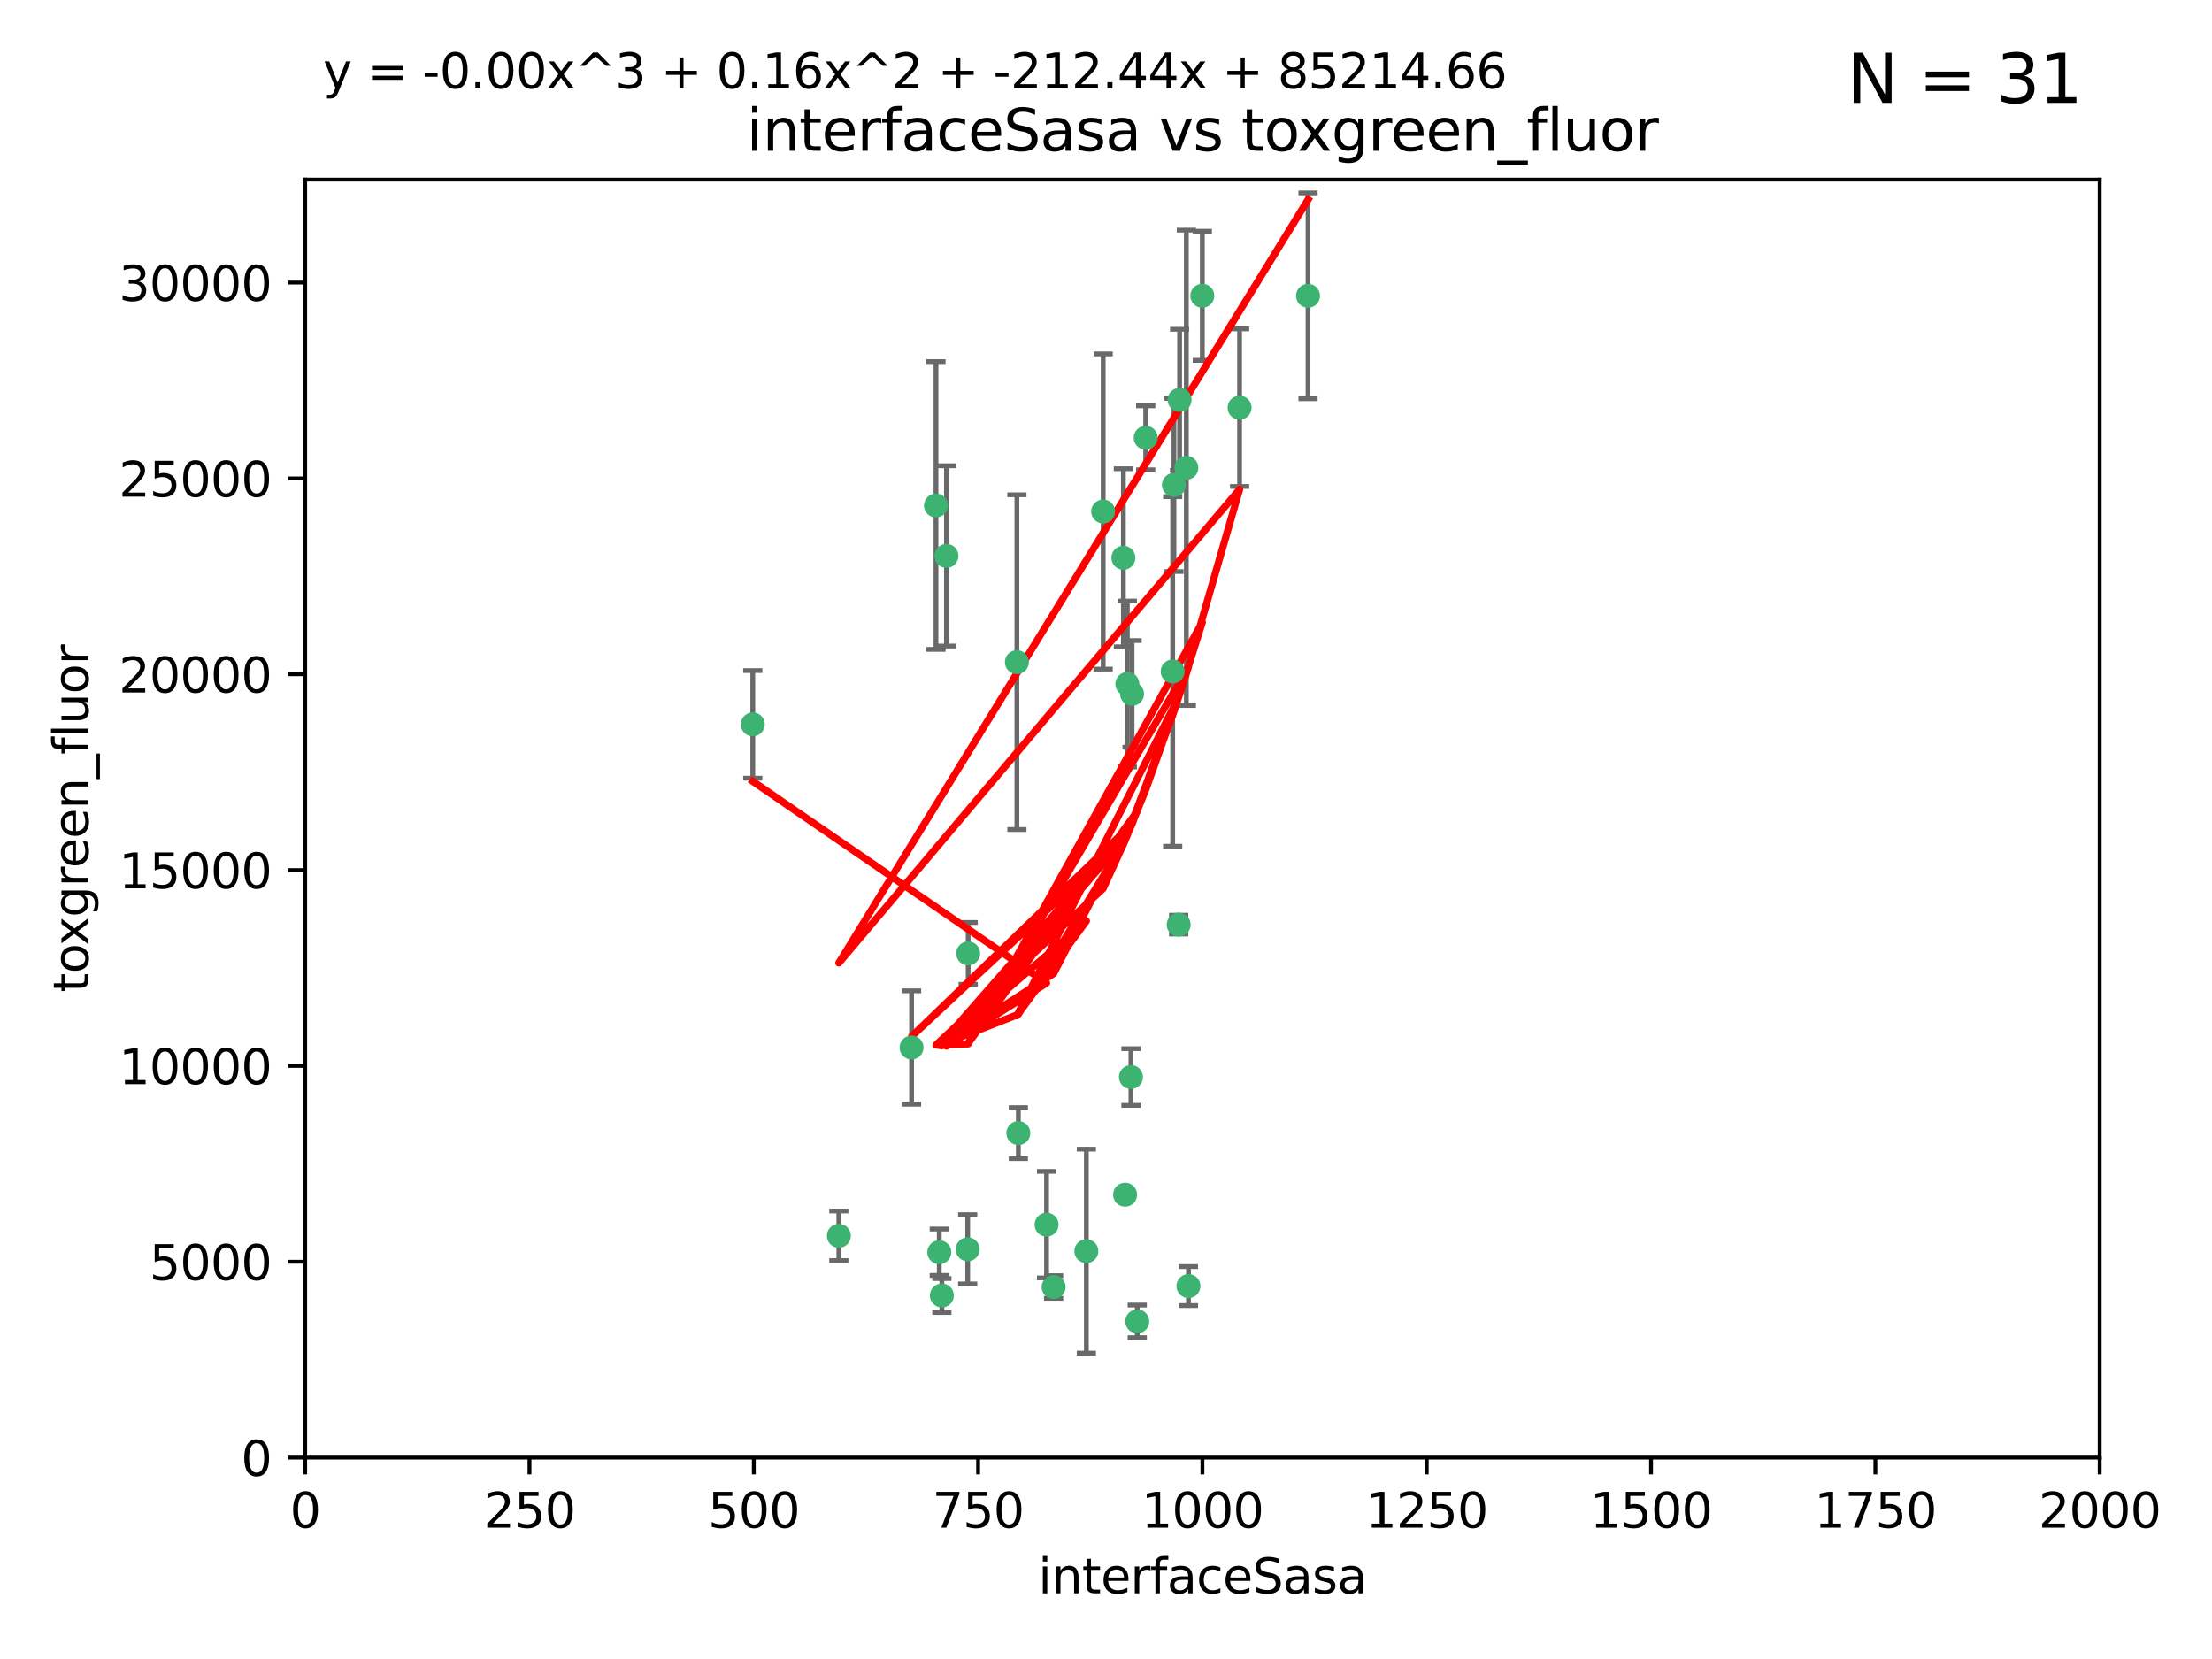 <?xml version="1.0" encoding="utf-8" standalone="no"?>
<!DOCTYPE svg PUBLIC "-//W3C//DTD SVG 1.1//EN"
  "http://www.w3.org/Graphics/SVG/1.1/DTD/svg11.dtd">
<svg xmlns:xlink="http://www.w3.org/1999/xlink" width="460.8pt" height="345.6pt" viewBox="0 0 460.8 345.6" xmlns="http://www.w3.org/2000/svg" version="1.1">
 <defs>
  <style type="text/css">*{stroke-linejoin: round; stroke-linecap: butt}</style>
 </defs>
 <g id="figure_1">
  <g id="patch_1">
   <path d="M 0 345.6 
L 460.8 345.6 
L 460.8 0 
L 0 0 
z
" style="fill: #ffffff"/>
  </g>
  <g id="axes_1">
   <g id="patch_2">
    <path d="M 63.571 303.64 
L 437.4 303.64 
L 437.4 37.411 
L 63.571 37.411 
z
" style="fill: #ffffff"/>
   </g>
   <g id="PathCollection_1">
    <defs>
     <path id="m674d033086" d="M 0 1.118 
C 0.297 1.118 0.581 1 0.791 0.791 
C 1 0.581 1.118 0.297 1.118 0 
C 1.118 -0.297 1 -0.581 0.791 -0.791 
C 0.581 -1 0.297 -1.118 0 -1.118 
C -0.297 -1.118 -0.581 -1 -0.791 -0.791 
C -1 -0.581 -1.118 -0.297 -1.118 0 
C -1.118 0.297 -1 0.581 -0.791 0.791 
C -0.581 1 -0.297 1.118 0 1.118 
z
" style="stroke: #3cb371"/>
    </defs>
    <g clip-path="url(#pf4e86f6e52)">
     <use xlink:href="#m674d033086" x="272.484" y="61.623" style="fill: #3cb371; stroke: #3cb371"/>
     <use xlink:href="#m674d033086" x="174.75" y="257.44" style="fill: #3cb371; stroke: #3cb371"/>
     <use xlink:href="#m674d033086" x="258.229" y="84.925" style="fill: #3cb371; stroke: #3cb371"/>
     <use xlink:href="#m674d033086" x="247.136" y="97.451" style="fill: #3cb371; stroke: #3cb371"/>
     <use xlink:href="#m674d033086" x="244.553" y="101.022" style="fill: #3cb371; stroke: #3cb371"/>
     <use xlink:href="#m674d033086" x="234.02" y="116.196" style="fill: #3cb371; stroke: #3cb371"/>
     <use xlink:href="#m674d033086" x="238.669" y="91.198" style="fill: #3cb371; stroke: #3cb371"/>
     <use xlink:href="#m674d033086" x="245.731" y="83.293" style="fill: #3cb371; stroke: #3cb371"/>
     <use xlink:href="#m674d033086" x="250.465" y="61.614" style="fill: #3cb371; stroke: #3cb371"/>
     <use xlink:href="#m674d033086" x="201.688" y="198.611" style="fill: #3cb371; stroke: #3cb371"/>
     <use xlink:href="#m674d033086" x="194.981" y="105.307" style="fill: #3cb371; stroke: #3cb371"/>
     <use xlink:href="#m674d033086" x="229.813" y="106.557" style="fill: #3cb371; stroke: #3cb371"/>
     <use xlink:href="#m674d033086" x="234.375" y="248.881" style="fill: #3cb371; stroke: #3cb371"/>
     <use xlink:href="#m674d033086" x="212.14" y="236.048" style="fill: #3cb371; stroke: #3cb371"/>
     <use xlink:href="#m674d033086" x="195.666" y="260.866" style="fill: #3cb371; stroke: #3cb371"/>
     <use xlink:href="#m674d033086" x="235.596" y="224.369" style="fill: #3cb371; stroke: #3cb371"/>
     <use xlink:href="#m674d033086" x="247.573" y="267.914" style="fill: #3cb371; stroke: #3cb371"/>
     <use xlink:href="#m674d033086" x="201.587" y="260.26" style="fill: #3cb371; stroke: #3cb371"/>
     <use xlink:href="#m674d033086" x="236.912" y="275.268" style="fill: #3cb371; stroke: #3cb371"/>
     <use xlink:href="#m674d033086" x="219.488" y="268.108" style="fill: #3cb371; stroke: #3cb371"/>
     <use xlink:href="#m674d033086" x="196.206" y="269.875" style="fill: #3cb371; stroke: #3cb371"/>
     <use xlink:href="#m674d033086" x="226.308" y="260.64" style="fill: #3cb371; stroke: #3cb371"/>
     <use xlink:href="#m674d033086" x="211.835" y="137.942" style="fill: #3cb371; stroke: #3cb371"/>
     <use xlink:href="#m674d033086" x="245.536" y="192.617" style="fill: #3cb371; stroke: #3cb371"/>
     <use xlink:href="#m674d033086" x="244.288" y="139.875" style="fill: #3cb371; stroke: #3cb371"/>
     <use xlink:href="#m674d033086" x="235.826" y="144.554" style="fill: #3cb371; stroke: #3cb371"/>
     <use xlink:href="#m674d033086" x="189.899" y="218.219" style="fill: #3cb371; stroke: #3cb371"/>
     <use xlink:href="#m674d033086" x="234.846" y="142.491" style="fill: #3cb371; stroke: #3cb371"/>
     <use xlink:href="#m674d033086" x="197.163" y="115.804" style="fill: #3cb371; stroke: #3cb371"/>
     <use xlink:href="#m674d033086" x="218.019" y="255.117" style="fill: #3cb371; stroke: #3cb371"/>
     <use xlink:href="#m674d033086" x="156.817" y="150.901" style="fill: #3cb371; stroke: #3cb371"/>
    </g>
   </g>
   <g id="matplotlib.axis_1">
    <g id="xtick_1">
     <g id="line2d_1">
      <defs>
       <path id="m4ee9909df5" d="M 0 0 
L 0 3.5 
" style="stroke: #000000; stroke-width: 0.8"/>
      </defs>
      <g>
       <use xlink:href="#m4ee9909df5" x="63.571" y="303.64" style="stroke: #000000; stroke-width: 0.8"/>
      </g>
     </g>
     <g id="text_1">
      <!-- 0 -->
      <g transform="translate(60.39 318.238)scale(0.1 -0.1)">
       <defs>
        <path id="DejaVuSans-30" d="M 2034 4250 
Q 1547 4250 1301 3770 
Q 1056 3291 1056 2328 
Q 1056 1369 1301 889 
Q 1547 409 2034 409 
Q 2525 409 2770 889 
Q 3016 1369 3016 2328 
Q 3016 3291 2770 3770 
Q 2525 4250 2034 4250 
z
M 2034 4750 
Q 2819 4750 3233 4129 
Q 3647 3509 3647 2328 
Q 3647 1150 3233 529 
Q 2819 -91 2034 -91 
Q 1250 -91 836 529 
Q 422 1150 422 2328 
Q 422 3509 836 4129 
Q 1250 4750 2034 4750 
z
" transform="scale(0.016)"/>
       </defs>
       <use xlink:href="#DejaVuSans-30"/>
      </g>
     </g>
    </g>
    <g id="xtick_2">
     <g id="line2d_2">
      <g>
       <use xlink:href="#m4ee9909df5" x="110.3" y="303.64" style="stroke: #000000; stroke-width: 0.8"/>
      </g>
     </g>
     <g id="text_2">
      <!-- 250 -->
      <g transform="translate(100.756 318.238)scale(0.1 -0.1)">
       <defs>
        <path id="DejaVuSans-32" d="M 1228 531 
L 3431 531 
L 3431 0 
L 469 0 
L 469 531 
Q 828 903 1448 1529 
Q 2069 2156 2228 2338 
Q 2531 2678 2651 2914 
Q 2772 3150 2772 3378 
Q 2772 3750 2511 3984 
Q 2250 4219 1831 4219 
Q 1534 4219 1204 4116 
Q 875 4013 500 3803 
L 500 4441 
Q 881 4594 1212 4672 
Q 1544 4750 1819 4750 
Q 2544 4750 2975 4387 
Q 3406 4025 3406 3419 
Q 3406 3131 3298 2873 
Q 3191 2616 2906 2266 
Q 2828 2175 2409 1742 
Q 1991 1309 1228 531 
z
" transform="scale(0.016)"/>
        <path id="DejaVuSans-35" d="M 691 4666 
L 3169 4666 
L 3169 4134 
L 1269 4134 
L 1269 2991 
Q 1406 3038 1543 3061 
Q 1681 3084 1819 3084 
Q 2600 3084 3056 2656 
Q 3513 2228 3513 1497 
Q 3513 744 3044 326 
Q 2575 -91 1722 -91 
Q 1428 -91 1123 -41 
Q 819 9 494 109 
L 494 744 
Q 775 591 1075 516 
Q 1375 441 1709 441 
Q 2250 441 2565 725 
Q 2881 1009 2881 1497 
Q 2881 1984 2565 2268 
Q 2250 2553 1709 2553 
Q 1456 2553 1204 2497 
Q 953 2441 691 2322 
L 691 4666 
z
" transform="scale(0.016)"/>
       </defs>
       <use xlink:href="#DejaVuSans-32"/>
       <use xlink:href="#DejaVuSans-35" x="63.623"/>
       <use xlink:href="#DejaVuSans-30" x="127.246"/>
      </g>
     </g>
    </g>
    <g id="xtick_3">
     <g id="line2d_3">
      <g>
       <use xlink:href="#m4ee9909df5" x="157.028" y="303.64" style="stroke: #000000; stroke-width: 0.8"/>
      </g>
     </g>
     <g id="text_3">
      <!-- 500 -->
      <g transform="translate(147.485 318.238)scale(0.1 -0.1)">
       <use xlink:href="#DejaVuSans-35"/>
       <use xlink:href="#DejaVuSans-30" x="63.623"/>
       <use xlink:href="#DejaVuSans-30" x="127.246"/>
      </g>
     </g>
    </g>
    <g id="xtick_4">
     <g id="line2d_4">
      <g>
       <use xlink:href="#m4ee9909df5" x="203.757" y="303.64" style="stroke: #000000; stroke-width: 0.8"/>
      </g>
     </g>
     <g id="text_4">
      <!-- 750 -->
      <g transform="translate(194.213 318.238)scale(0.1 -0.1)">
       <defs>
        <path id="DejaVuSans-37" d="M 525 4666 
L 3525 4666 
L 3525 4397 
L 1831 0 
L 1172 0 
L 2766 4134 
L 525 4134 
L 525 4666 
z
" transform="scale(0.016)"/>
       </defs>
       <use xlink:href="#DejaVuSans-37"/>
       <use xlink:href="#DejaVuSans-35" x="63.623"/>
       <use xlink:href="#DejaVuSans-30" x="127.246"/>
      </g>
     </g>
    </g>
    <g id="xtick_5">
     <g id="line2d_5">
      <g>
       <use xlink:href="#m4ee9909df5" x="250.486" y="303.64" style="stroke: #000000; stroke-width: 0.8"/>
      </g>
     </g>
     <g id="text_5">
      <!-- 1000 -->
      <g transform="translate(237.761 318.238)scale(0.1 -0.1)">
       <defs>
        <path id="DejaVuSans-31" d="M 794 531 
L 1825 531 
L 1825 4091 
L 703 3866 
L 703 4441 
L 1819 4666 
L 2450 4666 
L 2450 531 
L 3481 531 
L 3481 0 
L 794 0 
L 794 531 
z
" transform="scale(0.016)"/>
       </defs>
       <use xlink:href="#DejaVuSans-31"/>
       <use xlink:href="#DejaVuSans-30" x="63.623"/>
       <use xlink:href="#DejaVuSans-30" x="127.246"/>
       <use xlink:href="#DejaVuSans-30" x="190.869"/>
      </g>
     </g>
    </g>
    <g id="xtick_6">
     <g id="line2d_6">
      <g>
       <use xlink:href="#m4ee9909df5" x="297.214" y="303.64" style="stroke: #000000; stroke-width: 0.8"/>
      </g>
     </g>
     <g id="text_6">
      <!-- 1250 -->
      <g transform="translate(284.489 318.238)scale(0.1 -0.1)">
       <use xlink:href="#DejaVuSans-31"/>
       <use xlink:href="#DejaVuSans-32" x="63.623"/>
       <use xlink:href="#DejaVuSans-35" x="127.246"/>
       <use xlink:href="#DejaVuSans-30" x="190.869"/>
      </g>
     </g>
    </g>
    <g id="xtick_7">
     <g id="line2d_7">
      <g>
       <use xlink:href="#m4ee9909df5" x="343.943" y="303.64" style="stroke: #000000; stroke-width: 0.8"/>
      </g>
     </g>
     <g id="text_7">
      <!-- 1500 -->
      <g transform="translate(331.218 318.238)scale(0.1 -0.1)">
       <use xlink:href="#DejaVuSans-31"/>
       <use xlink:href="#DejaVuSans-35" x="63.623"/>
       <use xlink:href="#DejaVuSans-30" x="127.246"/>
       <use xlink:href="#DejaVuSans-30" x="190.869"/>
      </g>
     </g>
    </g>
    <g id="xtick_8">
     <g id="line2d_8">
      <g>
       <use xlink:href="#m4ee9909df5" x="390.671" y="303.64" style="stroke: #000000; stroke-width: 0.8"/>
      </g>
     </g>
     <g id="text_8">
      <!-- 1750 -->
      <g transform="translate(377.946 318.238)scale(0.1 -0.1)">
       <use xlink:href="#DejaVuSans-31"/>
       <use xlink:href="#DejaVuSans-37" x="63.623"/>
       <use xlink:href="#DejaVuSans-35" x="127.246"/>
       <use xlink:href="#DejaVuSans-30" x="190.869"/>
      </g>
     </g>
    </g>
    <g id="xtick_9">
     <g id="line2d_9">
      <g>
       <use xlink:href="#m4ee9909df5" x="437.4" y="303.64" style="stroke: #000000; stroke-width: 0.8"/>
      </g>
     </g>
     <g id="text_9">
      <!-- 2000 -->
      <g transform="translate(424.675 318.238)scale(0.1 -0.1)">
       <use xlink:href="#DejaVuSans-32"/>
       <use xlink:href="#DejaVuSans-30" x="63.623"/>
       <use xlink:href="#DejaVuSans-30" x="127.246"/>
       <use xlink:href="#DejaVuSans-30" x="190.869"/>
      </g>
     </g>
    </g>
    <g id="text_10">
     <!-- interfaceSasa -->
     <g transform="translate(216.279 331.917)scale(0.1 -0.1)">
      <defs>
       <path id="DejaVuSans-69" d="M 603 3500 
L 1178 3500 
L 1178 0 
L 603 0 
L 603 3500 
z
M 603 4863 
L 1178 4863 
L 1178 4134 
L 603 4134 
L 603 4863 
z
" transform="scale(0.016)"/>
       <path id="DejaVuSans-6e" d="M 3513 2113 
L 3513 0 
L 2938 0 
L 2938 2094 
Q 2938 2591 2744 2837 
Q 2550 3084 2163 3084 
Q 1697 3084 1428 2787 
Q 1159 2491 1159 1978 
L 1159 0 
L 581 0 
L 581 3500 
L 1159 3500 
L 1159 2956 
Q 1366 3272 1645 3428 
Q 1925 3584 2291 3584 
Q 2894 3584 3203 3211 
Q 3513 2838 3513 2113 
z
" transform="scale(0.016)"/>
       <path id="DejaVuSans-74" d="M 1172 4494 
L 1172 3500 
L 2356 3500 
L 2356 3053 
L 1172 3053 
L 1172 1153 
Q 1172 725 1289 603 
Q 1406 481 1766 481 
L 2356 481 
L 2356 0 
L 1766 0 
Q 1100 0 847 248 
Q 594 497 594 1153 
L 594 3053 
L 172 3053 
L 172 3500 
L 594 3500 
L 594 4494 
L 1172 4494 
z
" transform="scale(0.016)"/>
       <path id="DejaVuSans-65" d="M 3597 1894 
L 3597 1613 
L 953 1613 
Q 991 1019 1311 708 
Q 1631 397 2203 397 
Q 2534 397 2845 478 
Q 3156 559 3463 722 
L 3463 178 
Q 3153 47 2828 -22 
Q 2503 -91 2169 -91 
Q 1331 -91 842 396 
Q 353 884 353 1716 
Q 353 2575 817 3079 
Q 1281 3584 2069 3584 
Q 2775 3584 3186 3129 
Q 3597 2675 3597 1894 
z
M 3022 2063 
Q 3016 2534 2758 2815 
Q 2500 3097 2075 3097 
Q 1594 3097 1305 2825 
Q 1016 2553 972 2059 
L 3022 2063 
z
" transform="scale(0.016)"/>
       <path id="DejaVuSans-72" d="M 2631 2963 
Q 2534 3019 2420 3045 
Q 2306 3072 2169 3072 
Q 1681 3072 1420 2755 
Q 1159 2438 1159 1844 
L 1159 0 
L 581 0 
L 581 3500 
L 1159 3500 
L 1159 2956 
Q 1341 3275 1631 3429 
Q 1922 3584 2338 3584 
Q 2397 3584 2469 3576 
Q 2541 3569 2628 3553 
L 2631 2963 
z
" transform="scale(0.016)"/>
       <path id="DejaVuSans-66" d="M 2375 4863 
L 2375 4384 
L 1825 4384 
Q 1516 4384 1395 4259 
Q 1275 4134 1275 3809 
L 1275 3500 
L 2222 3500 
L 2222 3053 
L 1275 3053 
L 1275 0 
L 697 0 
L 697 3053 
L 147 3053 
L 147 3500 
L 697 3500 
L 697 3744 
Q 697 4328 969 4595 
Q 1241 4863 1831 4863 
L 2375 4863 
z
" transform="scale(0.016)"/>
       <path id="DejaVuSans-61" d="M 2194 1759 
Q 1497 1759 1228 1600 
Q 959 1441 959 1056 
Q 959 750 1161 570 
Q 1363 391 1709 391 
Q 2188 391 2477 730 
Q 2766 1069 2766 1631 
L 2766 1759 
L 2194 1759 
z
M 3341 1997 
L 3341 0 
L 2766 0 
L 2766 531 
Q 2569 213 2275 61 
Q 1981 -91 1556 -91 
Q 1019 -91 701 211 
Q 384 513 384 1019 
Q 384 1609 779 1909 
Q 1175 2209 1959 2209 
L 2766 2209 
L 2766 2266 
Q 2766 2663 2505 2880 
Q 2244 3097 1772 3097 
Q 1472 3097 1187 3025 
Q 903 2953 641 2809 
L 641 3341 
Q 956 3463 1253 3523 
Q 1550 3584 1831 3584 
Q 2591 3584 2966 3190 
Q 3341 2797 3341 1997 
z
" transform="scale(0.016)"/>
       <path id="DejaVuSans-63" d="M 3122 3366 
L 3122 2828 
Q 2878 2963 2633 3030 
Q 2388 3097 2138 3097 
Q 1578 3097 1268 2742 
Q 959 2388 959 1747 
Q 959 1106 1268 751 
Q 1578 397 2138 397 
Q 2388 397 2633 464 
Q 2878 531 3122 666 
L 3122 134 
Q 2881 22 2623 -34 
Q 2366 -91 2075 -91 
Q 1284 -91 818 406 
Q 353 903 353 1747 
Q 353 2603 823 3093 
Q 1294 3584 2113 3584 
Q 2378 3584 2631 3529 
Q 2884 3475 3122 3366 
z
" transform="scale(0.016)"/>
       <path id="DejaVuSans-53" d="M 3425 4513 
L 3425 3897 
Q 3066 4069 2747 4153 
Q 2428 4238 2131 4238 
Q 1616 4238 1336 4038 
Q 1056 3838 1056 3469 
Q 1056 3159 1242 3001 
Q 1428 2844 1947 2747 
L 2328 2669 
Q 3034 2534 3370 2195 
Q 3706 1856 3706 1288 
Q 3706 609 3251 259 
Q 2797 -91 1919 -91 
Q 1588 -91 1214 -16 
Q 841 59 441 206 
L 441 856 
Q 825 641 1194 531 
Q 1563 422 1919 422 
Q 2459 422 2753 634 
Q 3047 847 3047 1241 
Q 3047 1584 2836 1778 
Q 2625 1972 2144 2069 
L 1759 2144 
Q 1053 2284 737 2584 
Q 422 2884 422 3419 
Q 422 4038 858 4394 
Q 1294 4750 2059 4750 
Q 2388 4750 2728 4690 
Q 3069 4631 3425 4513 
z
" transform="scale(0.016)"/>
       <path id="DejaVuSans-73" d="M 2834 3397 
L 2834 2853 
Q 2591 2978 2328 3040 
Q 2066 3103 1784 3103 
Q 1356 3103 1142 2972 
Q 928 2841 928 2578 
Q 928 2378 1081 2264 
Q 1234 2150 1697 2047 
L 1894 2003 
Q 2506 1872 2764 1633 
Q 3022 1394 3022 966 
Q 3022 478 2636 193 
Q 2250 -91 1575 -91 
Q 1294 -91 989 -36 
Q 684 19 347 128 
L 347 722 
Q 666 556 975 473 
Q 1284 391 1588 391 
Q 1994 391 2212 530 
Q 2431 669 2431 922 
Q 2431 1156 2273 1281 
Q 2116 1406 1581 1522 
L 1381 1569 
Q 847 1681 609 1914 
Q 372 2147 372 2553 
Q 372 3047 722 3315 
Q 1072 3584 1716 3584 
Q 2034 3584 2315 3537 
Q 2597 3491 2834 3397 
z
" transform="scale(0.016)"/>
      </defs>
      <use xlink:href="#DejaVuSans-69"/>
      <use xlink:href="#DejaVuSans-6e" x="27.783"/>
      <use xlink:href="#DejaVuSans-74" x="91.162"/>
      <use xlink:href="#DejaVuSans-65" x="130.371"/>
      <use xlink:href="#DejaVuSans-72" x="191.895"/>
      <use xlink:href="#DejaVuSans-66" x="233.008"/>
      <use xlink:href="#DejaVuSans-61" x="268.213"/>
      <use xlink:href="#DejaVuSans-63" x="329.492"/>
      <use xlink:href="#DejaVuSans-65" x="384.473"/>
      <use xlink:href="#DejaVuSans-53" x="445.996"/>
      <use xlink:href="#DejaVuSans-61" x="509.473"/>
      <use xlink:href="#DejaVuSans-73" x="570.752"/>
      <use xlink:href="#DejaVuSans-61" x="622.852"/>
     </g>
    </g>
   </g>
   <g id="matplotlib.axis_2">
    <g id="ytick_1">
     <g id="line2d_10">
      <defs>
       <path id="m3fc647a07d" d="M 0 0 
L -3.5 0 
" style="stroke: #000000; stroke-width: 0.8"/>
      </defs>
      <g>
       <use xlink:href="#m3fc647a07d" x="63.571" y="303.64" style="stroke: #000000; stroke-width: 0.8"/>
      </g>
     </g>
     <g id="text_11">
      <!-- 0 -->
      <g transform="translate(50.209 307.439)scale(0.1 -0.1)">
       <use xlink:href="#DejaVuSans-30"/>
      </g>
     </g>
    </g>
    <g id="ytick_2">
     <g id="line2d_11">
      <g>
       <use xlink:href="#m3fc647a07d" x="63.571" y="262.845" style="stroke: #000000; stroke-width: 0.8"/>
      </g>
     </g>
     <g id="text_12">
      <!-- 5000 -->
      <g transform="translate(31.121 266.644)scale(0.1 -0.1)">
       <use xlink:href="#DejaVuSans-35"/>
       <use xlink:href="#DejaVuSans-30" x="63.623"/>
       <use xlink:href="#DejaVuSans-30" x="127.246"/>
       <use xlink:href="#DejaVuSans-30" x="190.869"/>
      </g>
     </g>
    </g>
    <g id="ytick_3">
     <g id="line2d_12">
      <g>
       <use xlink:href="#m3fc647a07d" x="63.571" y="222.05" style="stroke: #000000; stroke-width: 0.8"/>
      </g>
     </g>
     <g id="text_13">
      <!-- 10000 -->
      <g transform="translate(24.759 225.849)scale(0.1 -0.1)">
       <use xlink:href="#DejaVuSans-31"/>
       <use xlink:href="#DejaVuSans-30" x="63.623"/>
       <use xlink:href="#DejaVuSans-30" x="127.246"/>
       <use xlink:href="#DejaVuSans-30" x="190.869"/>
       <use xlink:href="#DejaVuSans-30" x="254.492"/>
      </g>
     </g>
    </g>
    <g id="ytick_4">
     <g id="line2d_13">
      <g>
       <use xlink:href="#m3fc647a07d" x="63.571" y="181.255" style="stroke: #000000; stroke-width: 0.8"/>
      </g>
     </g>
     <g id="text_14">
      <!-- 15000 -->
      <g transform="translate(24.759 185.054)scale(0.1 -0.1)">
       <use xlink:href="#DejaVuSans-31"/>
       <use xlink:href="#DejaVuSans-35" x="63.623"/>
       <use xlink:href="#DejaVuSans-30" x="127.246"/>
       <use xlink:href="#DejaVuSans-30" x="190.869"/>
       <use xlink:href="#DejaVuSans-30" x="254.492"/>
      </g>
     </g>
    </g>
    <g id="ytick_5">
     <g id="line2d_14">
      <g>
       <use xlink:href="#m3fc647a07d" x="63.571" y="140.459" style="stroke: #000000; stroke-width: 0.8"/>
      </g>
     </g>
     <g id="text_15">
      <!-- 20000 -->
      <g transform="translate(24.759 144.259)scale(0.1 -0.1)">
       <use xlink:href="#DejaVuSans-32"/>
       <use xlink:href="#DejaVuSans-30" x="63.623"/>
       <use xlink:href="#DejaVuSans-30" x="127.246"/>
       <use xlink:href="#DejaVuSans-30" x="190.869"/>
       <use xlink:href="#DejaVuSans-30" x="254.492"/>
      </g>
     </g>
    </g>
    <g id="ytick_6">
     <g id="line2d_15">
      <g>
       <use xlink:href="#m3fc647a07d" x="63.571" y="99.664" style="stroke: #000000; stroke-width: 0.8"/>
      </g>
     </g>
     <g id="text_16">
      <!-- 25000 -->
      <g transform="translate(24.759 103.464)scale(0.1 -0.1)">
       <use xlink:href="#DejaVuSans-32"/>
       <use xlink:href="#DejaVuSans-35" x="63.623"/>
       <use xlink:href="#DejaVuSans-30" x="127.246"/>
       <use xlink:href="#DejaVuSans-30" x="190.869"/>
       <use xlink:href="#DejaVuSans-30" x="254.492"/>
      </g>
     </g>
    </g>
    <g id="ytick_7">
     <g id="line2d_16">
      <g>
       <use xlink:href="#m3fc647a07d" x="63.571" y="58.869" style="stroke: #000000; stroke-width: 0.8"/>
      </g>
     </g>
     <g id="text_17">
      <!-- 30000 -->
      <g transform="translate(24.759 62.668)scale(0.1 -0.1)">
       <defs>
        <path id="DejaVuSans-33" d="M 2597 2516 
Q 3050 2419 3304 2112 
Q 3559 1806 3559 1356 
Q 3559 666 3084 287 
Q 2609 -91 1734 -91 
Q 1441 -91 1130 -33 
Q 819 25 488 141 
L 488 750 
Q 750 597 1062 519 
Q 1375 441 1716 441 
Q 2309 441 2620 675 
Q 2931 909 2931 1356 
Q 2931 1769 2642 2001 
Q 2353 2234 1838 2234 
L 1294 2234 
L 1294 2753 
L 1863 2753 
Q 2328 2753 2575 2939 
Q 2822 3125 2822 3475 
Q 2822 3834 2567 4026 
Q 2313 4219 1838 4219 
Q 1578 4219 1281 4162 
Q 984 4106 628 3988 
L 628 4550 
Q 988 4650 1302 4700 
Q 1616 4750 1894 4750 
Q 2613 4750 3031 4423 
Q 3450 4097 3450 3541 
Q 3450 3153 3228 2886 
Q 3006 2619 2597 2516 
z
" transform="scale(0.016)"/>
       </defs>
       <use xlink:href="#DejaVuSans-33"/>
       <use xlink:href="#DejaVuSans-30" x="63.623"/>
       <use xlink:href="#DejaVuSans-30" x="127.246"/>
       <use xlink:href="#DejaVuSans-30" x="190.869"/>
       <use xlink:href="#DejaVuSans-30" x="254.492"/>
      </g>
     </g>
    </g>
    <g id="text_18">
     <!-- toxgreen_fluor -->
     <g transform="translate(18.401 206.72)rotate(-90)scale(0.1 -0.1)">
      <defs>
       <path id="DejaVuSans-6f" d="M 1959 3097 
Q 1497 3097 1228 2736 
Q 959 2375 959 1747 
Q 959 1119 1226 758 
Q 1494 397 1959 397 
Q 2419 397 2687 759 
Q 2956 1122 2956 1747 
Q 2956 2369 2687 2733 
Q 2419 3097 1959 3097 
z
M 1959 3584 
Q 2709 3584 3137 3096 
Q 3566 2609 3566 1747 
Q 3566 888 3137 398 
Q 2709 -91 1959 -91 
Q 1206 -91 779 398 
Q 353 888 353 1747 
Q 353 2609 779 3096 
Q 1206 3584 1959 3584 
z
" transform="scale(0.016)"/>
       <path id="DejaVuSans-78" d="M 3513 3500 
L 2247 1797 
L 3578 0 
L 2900 0 
L 1881 1375 
L 863 0 
L 184 0 
L 1544 1831 
L 300 3500 
L 978 3500 
L 1906 2253 
L 2834 3500 
L 3513 3500 
z
" transform="scale(0.016)"/>
       <path id="DejaVuSans-67" d="M 2906 1791 
Q 2906 2416 2648 2759 
Q 2391 3103 1925 3103 
Q 1463 3103 1205 2759 
Q 947 2416 947 1791 
Q 947 1169 1205 825 
Q 1463 481 1925 481 
Q 2391 481 2648 825 
Q 2906 1169 2906 1791 
z
M 3481 434 
Q 3481 -459 3084 -895 
Q 2688 -1331 1869 -1331 
Q 1566 -1331 1297 -1286 
Q 1028 -1241 775 -1147 
L 775 -588 
Q 1028 -725 1275 -790 
Q 1522 -856 1778 -856 
Q 2344 -856 2625 -561 
Q 2906 -266 2906 331 
L 2906 616 
Q 2728 306 2450 153 
Q 2172 0 1784 0 
Q 1141 0 747 490 
Q 353 981 353 1791 
Q 353 2603 747 3093 
Q 1141 3584 1784 3584 
Q 2172 3584 2450 3431 
Q 2728 3278 2906 2969 
L 2906 3500 
L 3481 3500 
L 3481 434 
z
" transform="scale(0.016)"/>
       <path id="DejaVuSans-5f" d="M 3263 -1063 
L 3263 -1509 
L -63 -1509 
L -63 -1063 
L 3263 -1063 
z
" transform="scale(0.016)"/>
       <path id="DejaVuSans-6c" d="M 603 4863 
L 1178 4863 
L 1178 0 
L 603 0 
L 603 4863 
z
" transform="scale(0.016)"/>
       <path id="DejaVuSans-75" d="M 544 1381 
L 544 3500 
L 1119 3500 
L 1119 1403 
Q 1119 906 1312 657 
Q 1506 409 1894 409 
Q 2359 409 2629 706 
Q 2900 1003 2900 1516 
L 2900 3500 
L 3475 3500 
L 3475 0 
L 2900 0 
L 2900 538 
Q 2691 219 2414 64 
Q 2138 -91 1772 -91 
Q 1169 -91 856 284 
Q 544 659 544 1381 
z
M 1991 3584 
L 1991 3584 
z
" transform="scale(0.016)"/>
      </defs>
      <use xlink:href="#DejaVuSans-74"/>
      <use xlink:href="#DejaVuSans-6f" x="39.209"/>
      <use xlink:href="#DejaVuSans-78" x="97.266"/>
      <use xlink:href="#DejaVuSans-67" x="156.445"/>
      <use xlink:href="#DejaVuSans-72" x="219.922"/>
      <use xlink:href="#DejaVuSans-65" x="258.785"/>
      <use xlink:href="#DejaVuSans-65" x="320.309"/>
      <use xlink:href="#DejaVuSans-6e" x="381.832"/>
      <use xlink:href="#DejaVuSans-5f" x="445.211"/>
      <use xlink:href="#DejaVuSans-66" x="495.211"/>
      <use xlink:href="#DejaVuSans-6c" x="530.416"/>
      <use xlink:href="#DejaVuSans-75" x="558.199"/>
      <use xlink:href="#DejaVuSans-6f" x="621.578"/>
      <use xlink:href="#DejaVuSans-72" x="682.76"/>
     </g>
    </g>
   </g>
   <g id="LineCollection_1">
    <path d="M 272.484 83.058 
L 272.484 40.187 
" clip-path="url(#pf4e86f6e52)" style="fill: none; stroke: #696969"/>
    <path d="M 174.75 262.6 
L 174.75 252.279 
" clip-path="url(#pf4e86f6e52)" style="fill: none; stroke: #696969"/>
    <path d="M 258.229 101.336 
L 258.229 68.515 
" clip-path="url(#pf4e86f6e52)" style="fill: none; stroke: #696969"/>
    <path d="M 247.136 146.963 
L 247.136 47.939 
" clip-path="url(#pf4e86f6e52)" style="fill: none; stroke: #696969"/>
    <path d="M 244.553 119.066 
L 244.553 82.979 
" clip-path="url(#pf4e86f6e52)" style="fill: none; stroke: #696969"/>
    <path d="M 234.02 134.745 
L 234.02 97.647 
" clip-path="url(#pf4e86f6e52)" style="fill: none; stroke: #696969"/>
    <path d="M 238.669 97.868 
L 238.669 84.528 
" clip-path="url(#pf4e86f6e52)" style="fill: none; stroke: #696969"/>
    <path d="M 245.731 97.986 
L 245.731 68.599 
" clip-path="url(#pf4e86f6e52)" style="fill: none; stroke: #696969"/>
    <path d="M 250.465 75.067 
L 250.465 48.16 
" clip-path="url(#pf4e86f6e52)" style="fill: none; stroke: #696969"/>
    <path d="M 201.688 205.055 
L 201.688 192.168 
" clip-path="url(#pf4e86f6e52)" style="fill: none; stroke: #696969"/>
    <path d="M 194.981 135.28 
L 194.981 75.334 
" clip-path="url(#pf4e86f6e52)" style="fill: none; stroke: #696969"/>
    <path d="M 229.813 139.387 
L 229.813 73.727 
" clip-path="url(#pf4e86f6e52)" style="fill: none; stroke: #696969"/>
    <path d="M 234.375 249.896 
L 234.375 247.866 
" clip-path="url(#pf4e86f6e52)" style="fill: none; stroke: #696969"/>
    <path d="M 212.14 241.356 
L 212.14 230.74 
" clip-path="url(#pf4e86f6e52)" style="fill: none; stroke: #696969"/>
    <path d="M 195.666 265.698 
L 195.666 256.034 
" clip-path="url(#pf4e86f6e52)" style="fill: none; stroke: #696969"/>
    <path d="M 235.596 230.273 
L 235.596 218.464 
" clip-path="url(#pf4e86f6e52)" style="fill: none; stroke: #696969"/>
    <path d="M 247.573 271.971 
L 247.573 263.857 
" clip-path="url(#pf4e86f6e52)" style="fill: none; stroke: #696969"/>
    <path d="M 201.587 267.474 
L 201.587 253.045 
" clip-path="url(#pf4e86f6e52)" style="fill: none; stroke: #696969"/>
    <path d="M 236.912 278.667 
L 236.912 271.868 
" clip-path="url(#pf4e86f6e52)" style="fill: none; stroke: #696969"/>
    <path d="M 219.488 270.462 
L 219.488 265.753 
" clip-path="url(#pf4e86f6e52)" style="fill: none; stroke: #696969"/>
    <path d="M 196.206 273.409 
L 196.206 266.341 
" clip-path="url(#pf4e86f6e52)" style="fill: none; stroke: #696969"/>
    <path d="M 226.308 281.889 
L 226.308 239.39 
" clip-path="url(#pf4e86f6e52)" style="fill: none; stroke: #696969"/>
    <path d="M 211.835 172.804 
L 211.835 103.08 
" clip-path="url(#pf4e86f6e52)" style="fill: none; stroke: #696969"/>
    <path d="M 245.536 194.574 
L 245.536 190.659 
" clip-path="url(#pf4e86f6e52)" style="fill: none; stroke: #696969"/>
    <path d="M 244.288 176.287 
L 244.288 103.464 
" clip-path="url(#pf4e86f6e52)" style="fill: none; stroke: #696969"/>
    <path d="M 235.826 155.662 
L 235.826 133.445 
" clip-path="url(#pf4e86f6e52)" style="fill: none; stroke: #696969"/>
    <path d="M 189.899 230.03 
L 189.899 206.407 
" clip-path="url(#pf4e86f6e52)" style="fill: none; stroke: #696969"/>
    <path d="M 234.846 159.773 
L 234.846 125.209 
" clip-path="url(#pf4e86f6e52)" style="fill: none; stroke: #696969"/>
    <path d="M 197.163 134.583 
L 197.163 97.026 
" clip-path="url(#pf4e86f6e52)" style="fill: none; stroke: #696969"/>
    <path d="M 218.019 266.211 
L 218.019 244.023 
" clip-path="url(#pf4e86f6e52)" style="fill: none; stroke: #696969"/>
    <path d="M 156.817 162.109 
L 156.817 139.694 
" clip-path="url(#pf4e86f6e52)" style="fill: none; stroke: #696969"/>
   </g>
   <g id="line2d_17">
    <defs>
     <path id="m899597bdba" d="M 2 0 
L -2 -0 
" style="stroke: #696969"/>
    </defs>
    <g clip-path="url(#pf4e86f6e52)">
     <use xlink:href="#m899597bdba" x="272.484" y="83.058" style="fill: #696969; stroke: #696969"/>
     <use xlink:href="#m899597bdba" x="174.75" y="262.6" style="fill: #696969; stroke: #696969"/>
     <use xlink:href="#m899597bdba" x="258.229" y="101.336" style="fill: #696969; stroke: #696969"/>
     <use xlink:href="#m899597bdba" x="247.136" y="146.963" style="fill: #696969; stroke: #696969"/>
     <use xlink:href="#m899597bdba" x="244.553" y="119.066" style="fill: #696969; stroke: #696969"/>
     <use xlink:href="#m899597bdba" x="234.02" y="134.745" style="fill: #696969; stroke: #696969"/>
     <use xlink:href="#m899597bdba" x="238.669" y="97.868" style="fill: #696969; stroke: #696969"/>
     <use xlink:href="#m899597bdba" x="245.731" y="97.986" style="fill: #696969; stroke: #696969"/>
     <use xlink:href="#m899597bdba" x="250.465" y="75.067" style="fill: #696969; stroke: #696969"/>
     <use xlink:href="#m899597bdba" x="201.688" y="205.055" style="fill: #696969; stroke: #696969"/>
     <use xlink:href="#m899597bdba" x="194.981" y="135.28" style="fill: #696969; stroke: #696969"/>
     <use xlink:href="#m899597bdba" x="229.813" y="139.387" style="fill: #696969; stroke: #696969"/>
     <use xlink:href="#m899597bdba" x="234.375" y="249.896" style="fill: #696969; stroke: #696969"/>
     <use xlink:href="#m899597bdba" x="212.14" y="241.356" style="fill: #696969; stroke: #696969"/>
     <use xlink:href="#m899597bdba" x="195.666" y="265.698" style="fill: #696969; stroke: #696969"/>
     <use xlink:href="#m899597bdba" x="235.596" y="230.273" style="fill: #696969; stroke: #696969"/>
     <use xlink:href="#m899597bdba" x="247.573" y="271.971" style="fill: #696969; stroke: #696969"/>
     <use xlink:href="#m899597bdba" x="201.587" y="267.474" style="fill: #696969; stroke: #696969"/>
     <use xlink:href="#m899597bdba" x="236.912" y="278.667" style="fill: #696969; stroke: #696969"/>
     <use xlink:href="#m899597bdba" x="219.488" y="270.462" style="fill: #696969; stroke: #696969"/>
     <use xlink:href="#m899597bdba" x="196.206" y="273.409" style="fill: #696969; stroke: #696969"/>
     <use xlink:href="#m899597bdba" x="226.308" y="281.889" style="fill: #696969; stroke: #696969"/>
     <use xlink:href="#m899597bdba" x="211.835" y="172.804" style="fill: #696969; stroke: #696969"/>
     <use xlink:href="#m899597bdba" x="245.536" y="194.574" style="fill: #696969; stroke: #696969"/>
     <use xlink:href="#m899597bdba" x="244.288" y="176.287" style="fill: #696969; stroke: #696969"/>
     <use xlink:href="#m899597bdba" x="235.826" y="155.662" style="fill: #696969; stroke: #696969"/>
     <use xlink:href="#m899597bdba" x="189.899" y="230.03" style="fill: #696969; stroke: #696969"/>
     <use xlink:href="#m899597bdba" x="234.846" y="159.773" style="fill: #696969; stroke: #696969"/>
     <use xlink:href="#m899597bdba" x="197.163" y="134.583" style="fill: #696969; stroke: #696969"/>
     <use xlink:href="#m899597bdba" x="218.019" y="266.211" style="fill: #696969; stroke: #696969"/>
     <use xlink:href="#m899597bdba" x="156.817" y="162.109" style="fill: #696969; stroke: #696969"/>
    </g>
   </g>
   <g id="line2d_18">
    <g clip-path="url(#pf4e86f6e52)">
     <use xlink:href="#m899597bdba" x="272.484" y="40.187" style="fill: #696969; stroke: #696969"/>
     <use xlink:href="#m899597bdba" x="174.75" y="252.279" style="fill: #696969; stroke: #696969"/>
     <use xlink:href="#m899597bdba" x="258.229" y="68.515" style="fill: #696969; stroke: #696969"/>
     <use xlink:href="#m899597bdba" x="247.136" y="47.939" style="fill: #696969; stroke: #696969"/>
     <use xlink:href="#m899597bdba" x="244.553" y="82.979" style="fill: #696969; stroke: #696969"/>
     <use xlink:href="#m899597bdba" x="234.02" y="97.647" style="fill: #696969; stroke: #696969"/>
     <use xlink:href="#m899597bdba" x="238.669" y="84.528" style="fill: #696969; stroke: #696969"/>
     <use xlink:href="#m899597bdba" x="245.731" y="68.599" style="fill: #696969; stroke: #696969"/>
     <use xlink:href="#m899597bdba" x="250.465" y="48.16" style="fill: #696969; stroke: #696969"/>
     <use xlink:href="#m899597bdba" x="201.688" y="192.168" style="fill: #696969; stroke: #696969"/>
     <use xlink:href="#m899597bdba" x="194.981" y="75.334" style="fill: #696969; stroke: #696969"/>
     <use xlink:href="#m899597bdba" x="229.813" y="73.727" style="fill: #696969; stroke: #696969"/>
     <use xlink:href="#m899597bdba" x="234.375" y="247.866" style="fill: #696969; stroke: #696969"/>
     <use xlink:href="#m899597bdba" x="212.14" y="230.74" style="fill: #696969; stroke: #696969"/>
     <use xlink:href="#m899597bdba" x="195.666" y="256.034" style="fill: #696969; stroke: #696969"/>
     <use xlink:href="#m899597bdba" x="235.596" y="218.464" style="fill: #696969; stroke: #696969"/>
     <use xlink:href="#m899597bdba" x="247.573" y="263.857" style="fill: #696969; stroke: #696969"/>
     <use xlink:href="#m899597bdba" x="201.587" y="253.045" style="fill: #696969; stroke: #696969"/>
     <use xlink:href="#m899597bdba" x="236.912" y="271.868" style="fill: #696969; stroke: #696969"/>
     <use xlink:href="#m899597bdba" x="219.488" y="265.753" style="fill: #696969; stroke: #696969"/>
     <use xlink:href="#m899597bdba" x="196.206" y="266.341" style="fill: #696969; stroke: #696969"/>
     <use xlink:href="#m899597bdba" x="226.308" y="239.39" style="fill: #696969; stroke: #696969"/>
     <use xlink:href="#m899597bdba" x="211.835" y="103.08" style="fill: #696969; stroke: #696969"/>
     <use xlink:href="#m899597bdba" x="245.536" y="190.659" style="fill: #696969; stroke: #696969"/>
     <use xlink:href="#m899597bdba" x="244.288" y="103.464" style="fill: #696969; stroke: #696969"/>
     <use xlink:href="#m899597bdba" x="235.826" y="133.445" style="fill: #696969; stroke: #696969"/>
     <use xlink:href="#m899597bdba" x="189.899" y="206.407" style="fill: #696969; stroke: #696969"/>
     <use xlink:href="#m899597bdba" x="234.846" y="125.209" style="fill: #696969; stroke: #696969"/>
     <use xlink:href="#m899597bdba" x="197.163" y="97.026" style="fill: #696969; stroke: #696969"/>
     <use xlink:href="#m899597bdba" x="218.019" y="244.023" style="fill: #696969; stroke: #696969"/>
     <use xlink:href="#m899597bdba" x="156.817" y="139.694" style="fill: #696969; stroke: #696969"/>
    </g>
   </g>
   <g id="line2d_19">
    <path d="M 272.484 41.598 
L 174.75 200.591 
L 258.229 101.94 
L 247.136 140.338 
L 244.553 148.193 
L 234.02 175.936 
L 238.669 164.542 
L 245.731 144.663 
L 250.465 129.609 
L 201.688 217.457 
L 194.981 217.687 
L 229.813 185.084 
L 234.375 175.113 
L 212.14 211.314 
L 195.666 217.797 
L 235.596 172.225 
L 247.573 138.967 
L 201.587 217.482 
L 236.912 169.007 
L 219.488 202.813 
L 196.206 217.863 
L 226.308 191.856 
L 211.835 211.593 
L 245.536 145.252 
L 244.288 148.976 
L 235.826 171.67 
L 189.899 215.915 
L 234.846 174.01 
L 197.163 217.932 
L 218.019 204.788 
L 156.817 162.773 
" clip-path="url(#pf4e86f6e52)" style="fill: none; stroke: #ff0000; stroke-width: 1.5; stroke-linecap: square"/>
   </g>
   <g id="line2d_20">
    <defs>
     <path id="m442f7671f6" d="M 0 2 
C 0.53 2 1.039 1.789 1.414 1.414 
C 1.789 1.039 2 0.53 2 0 
C 2 -0.53 1.789 -1.039 1.414 -1.414 
C 1.039 -1.789 0.53 -2 0 -2 
C -0.53 -2 -1.039 -1.789 -1.414 -1.414 
C -1.789 -1.039 -2 -0.53 -2 0 
C -2 0.53 -1.789 1.039 -1.414 1.414 
C -1.039 1.789 -0.53 2 0 2 
z
" style="stroke: #3cb371"/>
    </defs>
    <g clip-path="url(#pf4e86f6e52)">
     <use xlink:href="#m442f7671f6" x="272.484" y="61.623" style="fill: #3cb371; stroke: #3cb371"/>
     <use xlink:href="#m442f7671f6" x="174.75" y="257.44" style="fill: #3cb371; stroke: #3cb371"/>
     <use xlink:href="#m442f7671f6" x="258.229" y="84.925" style="fill: #3cb371; stroke: #3cb371"/>
     <use xlink:href="#m442f7671f6" x="247.136" y="97.451" style="fill: #3cb371; stroke: #3cb371"/>
     <use xlink:href="#m442f7671f6" x="244.553" y="101.022" style="fill: #3cb371; stroke: #3cb371"/>
     <use xlink:href="#m442f7671f6" x="234.02" y="116.196" style="fill: #3cb371; stroke: #3cb371"/>
     <use xlink:href="#m442f7671f6" x="238.669" y="91.198" style="fill: #3cb371; stroke: #3cb371"/>
     <use xlink:href="#m442f7671f6" x="245.731" y="83.293" style="fill: #3cb371; stroke: #3cb371"/>
     <use xlink:href="#m442f7671f6" x="250.465" y="61.614" style="fill: #3cb371; stroke: #3cb371"/>
     <use xlink:href="#m442f7671f6" x="201.688" y="198.611" style="fill: #3cb371; stroke: #3cb371"/>
     <use xlink:href="#m442f7671f6" x="194.981" y="105.307" style="fill: #3cb371; stroke: #3cb371"/>
     <use xlink:href="#m442f7671f6" x="229.813" y="106.557" style="fill: #3cb371; stroke: #3cb371"/>
     <use xlink:href="#m442f7671f6" x="234.375" y="248.881" style="fill: #3cb371; stroke: #3cb371"/>
     <use xlink:href="#m442f7671f6" x="212.14" y="236.048" style="fill: #3cb371; stroke: #3cb371"/>
     <use xlink:href="#m442f7671f6" x="195.666" y="260.866" style="fill: #3cb371; stroke: #3cb371"/>
     <use xlink:href="#m442f7671f6" x="235.596" y="224.369" style="fill: #3cb371; stroke: #3cb371"/>
     <use xlink:href="#m442f7671f6" x="247.573" y="267.914" style="fill: #3cb371; stroke: #3cb371"/>
     <use xlink:href="#m442f7671f6" x="201.587" y="260.26" style="fill: #3cb371; stroke: #3cb371"/>
     <use xlink:href="#m442f7671f6" x="236.912" y="275.268" style="fill: #3cb371; stroke: #3cb371"/>
     <use xlink:href="#m442f7671f6" x="219.488" y="268.108" style="fill: #3cb371; stroke: #3cb371"/>
     <use xlink:href="#m442f7671f6" x="196.206" y="269.875" style="fill: #3cb371; stroke: #3cb371"/>
     <use xlink:href="#m442f7671f6" x="226.308" y="260.64" style="fill: #3cb371; stroke: #3cb371"/>
     <use xlink:href="#m442f7671f6" x="211.835" y="137.942" style="fill: #3cb371; stroke: #3cb371"/>
     <use xlink:href="#m442f7671f6" x="245.536" y="192.617" style="fill: #3cb371; stroke: #3cb371"/>
     <use xlink:href="#m442f7671f6" x="244.288" y="139.875" style="fill: #3cb371; stroke: #3cb371"/>
     <use xlink:href="#m442f7671f6" x="235.826" y="144.554" style="fill: #3cb371; stroke: #3cb371"/>
     <use xlink:href="#m442f7671f6" x="189.899" y="218.219" style="fill: #3cb371; stroke: #3cb371"/>
     <use xlink:href="#m442f7671f6" x="234.846" y="142.491" style="fill: #3cb371; stroke: #3cb371"/>
     <use xlink:href="#m442f7671f6" x="197.163" y="115.804" style="fill: #3cb371; stroke: #3cb371"/>
     <use xlink:href="#m442f7671f6" x="218.019" y="255.117" style="fill: #3cb371; stroke: #3cb371"/>
     <use xlink:href="#m442f7671f6" x="156.817" y="150.901" style="fill: #3cb371; stroke: #3cb371"/>
    </g>
   </g>
   <g id="patch_3">
    <path d="M 63.571 303.64 
L 63.571 37.411 
" style="fill: none; stroke: #000000; stroke-width: 0.8; stroke-linejoin: miter; stroke-linecap: square"/>
   </g>
   <g id="patch_4">
    <path d="M 437.4 303.64 
L 437.4 37.411 
" style="fill: none; stroke: #000000; stroke-width: 0.8; stroke-linejoin: miter; stroke-linecap: square"/>
   </g>
   <g id="patch_5">
    <path d="M 63.571 303.64 
L 437.4 303.64 
" style="fill: none; stroke: #000000; stroke-width: 0.8; stroke-linejoin: miter; stroke-linecap: square"/>
   </g>
   <g id="patch_6">
    <path d="M 63.571 37.411 
L 437.4 37.411 
" style="fill: none; stroke: #000000; stroke-width: 0.8; stroke-linejoin: miter; stroke-linecap: square"/>
   </g>
   <g id="text_19">
    <!-- N = 31 -->
    <g transform="translate(384.743 21.426)scale(0.14 -0.14)">
     <defs>
      <path id="DejaVuSans-4e" d="M 628 4666 
L 1478 4666 
L 3547 763 
L 3547 4666 
L 4159 4666 
L 4159 0 
L 3309 0 
L 1241 3903 
L 1241 0 
L 628 0 
L 628 4666 
z
" transform="scale(0.016)"/>
      <path id="DejaVuSans-20" transform="scale(0.016)"/>
      <path id="DejaVuSans-3d" d="M 678 2906 
L 4684 2906 
L 4684 2381 
L 678 2381 
L 678 2906 
z
M 678 1631 
L 4684 1631 
L 4684 1100 
L 678 1100 
L 678 1631 
z
" transform="scale(0.016)"/>
     </defs>
     <use xlink:href="#DejaVuSans-4e"/>
     <use xlink:href="#DejaVuSans-20" x="74.805"/>
     <use xlink:href="#DejaVuSans-3d" x="106.592"/>
     <use xlink:href="#DejaVuSans-20" x="190.381"/>
     <use xlink:href="#DejaVuSans-33" x="222.168"/>
     <use xlink:href="#DejaVuSans-31" x="285.791"/>
    </g>
   </g>
   <g id="text_20">
    <!-- y = -0.00x^3 + 0.16x^2 + -212.44x + 85214.66 -->
    <g transform="translate(67.31 18.387)scale(0.1 -0.1)">
     <defs>
      <path id="DejaVuSans-79" d="M 2059 -325 
Q 1816 -950 1584 -1140 
Q 1353 -1331 966 -1331 
L 506 -1331 
L 506 -850 
L 844 -850 
Q 1081 -850 1212 -737 
Q 1344 -625 1503 -206 
L 1606 56 
L 191 3500 
L 800 3500 
L 1894 763 
L 2988 3500 
L 3597 3500 
L 2059 -325 
z
" transform="scale(0.016)"/>
      <path id="DejaVuSans-2d" d="M 313 2009 
L 1997 2009 
L 1997 1497 
L 313 1497 
L 313 2009 
z
" transform="scale(0.016)"/>
      <path id="DejaVuSans-2e" d="M 684 794 
L 1344 794 
L 1344 0 
L 684 0 
L 684 794 
z
" transform="scale(0.016)"/>
      <path id="DejaVuSans-5e" d="M 2988 4666 
L 4684 2925 
L 4056 2925 
L 2681 4159 
L 1306 2925 
L 678 2925 
L 2375 4666 
L 2988 4666 
z
" transform="scale(0.016)"/>
      <path id="DejaVuSans-2b" d="M 2944 4013 
L 2944 2272 
L 4684 2272 
L 4684 1741 
L 2944 1741 
L 2944 0 
L 2419 0 
L 2419 1741 
L 678 1741 
L 678 2272 
L 2419 2272 
L 2419 4013 
L 2944 4013 
z
" transform="scale(0.016)"/>
      <path id="DejaVuSans-36" d="M 2113 2584 
Q 1688 2584 1439 2293 
Q 1191 2003 1191 1497 
Q 1191 994 1439 701 
Q 1688 409 2113 409 
Q 2538 409 2786 701 
Q 3034 994 3034 1497 
Q 3034 2003 2786 2293 
Q 2538 2584 2113 2584 
z
M 3366 4563 
L 3366 3988 
Q 3128 4100 2886 4159 
Q 2644 4219 2406 4219 
Q 1781 4219 1451 3797 
Q 1122 3375 1075 2522 
Q 1259 2794 1537 2939 
Q 1816 3084 2150 3084 
Q 2853 3084 3261 2657 
Q 3669 2231 3669 1497 
Q 3669 778 3244 343 
Q 2819 -91 2113 -91 
Q 1303 -91 875 529 
Q 447 1150 447 2328 
Q 447 3434 972 4092 
Q 1497 4750 2381 4750 
Q 2619 4750 2861 4703 
Q 3103 4656 3366 4563 
z
" transform="scale(0.016)"/>
      <path id="DejaVuSans-34" d="M 2419 4116 
L 825 1625 
L 2419 1625 
L 2419 4116 
z
M 2253 4666 
L 3047 4666 
L 3047 1625 
L 3713 1625 
L 3713 1100 
L 3047 1100 
L 3047 0 
L 2419 0 
L 2419 1100 
L 313 1100 
L 313 1709 
L 2253 4666 
z
" transform="scale(0.016)"/>
      <path id="DejaVuSans-38" d="M 2034 2216 
Q 1584 2216 1326 1975 
Q 1069 1734 1069 1313 
Q 1069 891 1326 650 
Q 1584 409 2034 409 
Q 2484 409 2743 651 
Q 3003 894 3003 1313 
Q 3003 1734 2745 1975 
Q 2488 2216 2034 2216 
z
M 1403 2484 
Q 997 2584 770 2862 
Q 544 3141 544 3541 
Q 544 4100 942 4425 
Q 1341 4750 2034 4750 
Q 2731 4750 3128 4425 
Q 3525 4100 3525 3541 
Q 3525 3141 3298 2862 
Q 3072 2584 2669 2484 
Q 3125 2378 3379 2068 
Q 3634 1759 3634 1313 
Q 3634 634 3220 271 
Q 2806 -91 2034 -91 
Q 1263 -91 848 271 
Q 434 634 434 1313 
Q 434 1759 690 2068 
Q 947 2378 1403 2484 
z
M 1172 3481 
Q 1172 3119 1398 2916 
Q 1625 2713 2034 2713 
Q 2441 2713 2670 2916 
Q 2900 3119 2900 3481 
Q 2900 3844 2670 4047 
Q 2441 4250 2034 4250 
Q 1625 4250 1398 4047 
Q 1172 3844 1172 3481 
z
" transform="scale(0.016)"/>
     </defs>
     <use xlink:href="#DejaVuSans-79"/>
     <use xlink:href="#DejaVuSans-20" x="59.18"/>
     <use xlink:href="#DejaVuSans-3d" x="90.967"/>
     <use xlink:href="#DejaVuSans-20" x="174.756"/>
     <use xlink:href="#DejaVuSans-2d" x="206.543"/>
     <use xlink:href="#DejaVuSans-30" x="242.627"/>
     <use xlink:href="#DejaVuSans-2e" x="306.25"/>
     <use xlink:href="#DejaVuSans-30" x="338.037"/>
     <use xlink:href="#DejaVuSans-30" x="401.66"/>
     <use xlink:href="#DejaVuSans-78" x="465.283"/>
     <use xlink:href="#DejaVuSans-5e" x="524.463"/>
     <use xlink:href="#DejaVuSans-33" x="608.252"/>
     <use xlink:href="#DejaVuSans-20" x="671.875"/>
     <use xlink:href="#DejaVuSans-2b" x="703.662"/>
     <use xlink:href="#DejaVuSans-20" x="787.451"/>
     <use xlink:href="#DejaVuSans-30" x="819.238"/>
     <use xlink:href="#DejaVuSans-2e" x="882.861"/>
     <use xlink:href="#DejaVuSans-31" x="914.648"/>
     <use xlink:href="#DejaVuSans-36" x="978.271"/>
     <use xlink:href="#DejaVuSans-78" x="1041.895"/>
     <use xlink:href="#DejaVuSans-5e" x="1101.074"/>
     <use xlink:href="#DejaVuSans-32" x="1184.863"/>
     <use xlink:href="#DejaVuSans-20" x="1248.486"/>
     <use xlink:href="#DejaVuSans-2b" x="1280.273"/>
     <use xlink:href="#DejaVuSans-20" x="1364.062"/>
     <use xlink:href="#DejaVuSans-2d" x="1395.85"/>
     <use xlink:href="#DejaVuSans-32" x="1431.934"/>
     <use xlink:href="#DejaVuSans-31" x="1495.557"/>
     <use xlink:href="#DejaVuSans-32" x="1559.18"/>
     <use xlink:href="#DejaVuSans-2e" x="1622.803"/>
     <use xlink:href="#DejaVuSans-34" x="1654.59"/>
     <use xlink:href="#DejaVuSans-34" x="1718.213"/>
     <use xlink:href="#DejaVuSans-78" x="1781.836"/>
     <use xlink:href="#DejaVuSans-20" x="1841.016"/>
     <use xlink:href="#DejaVuSans-2b" x="1872.803"/>
     <use xlink:href="#DejaVuSans-20" x="1956.592"/>
     <use xlink:href="#DejaVuSans-38" x="1988.379"/>
     <use xlink:href="#DejaVuSans-35" x="2052.002"/>
     <use xlink:href="#DejaVuSans-32" x="2115.625"/>
     <use xlink:href="#DejaVuSans-31" x="2179.248"/>
     <use xlink:href="#DejaVuSans-34" x="2242.871"/>
     <use xlink:href="#DejaVuSans-2e" x="2306.494"/>
     <use xlink:href="#DejaVuSans-36" x="2338.281"/>
     <use xlink:href="#DejaVuSans-36" x="2401.904"/>
    </g>
   </g>
   <g id="text_21">
    <!-- interfaceSasa vs toxgreen_fluor -->
    <g transform="translate(155.513 31.411)scale(0.12 -0.12)">
     <defs>
      <path id="DejaVuSans-76" d="M 191 3500 
L 800 3500 
L 1894 563 
L 2988 3500 
L 3597 3500 
L 2284 0 
L 1503 0 
L 191 3500 
z
" transform="scale(0.016)"/>
     </defs>
     <use xlink:href="#DejaVuSans-69"/>
     <use xlink:href="#DejaVuSans-6e" x="27.783"/>
     <use xlink:href="#DejaVuSans-74" x="91.162"/>
     <use xlink:href="#DejaVuSans-65" x="130.371"/>
     <use xlink:href="#DejaVuSans-72" x="191.895"/>
     <use xlink:href="#DejaVuSans-66" x="233.008"/>
     <use xlink:href="#DejaVuSans-61" x="268.213"/>
     <use xlink:href="#DejaVuSans-63" x="329.492"/>
     <use xlink:href="#DejaVuSans-65" x="384.473"/>
     <use xlink:href="#DejaVuSans-53" x="445.996"/>
     <use xlink:href="#DejaVuSans-61" x="509.473"/>
     <use xlink:href="#DejaVuSans-73" x="570.752"/>
     <use xlink:href="#DejaVuSans-61" x="622.852"/>
     <use xlink:href="#DejaVuSans-20" x="684.131"/>
     <use xlink:href="#DejaVuSans-76" x="715.918"/>
     <use xlink:href="#DejaVuSans-73" x="775.098"/>
     <use xlink:href="#DejaVuSans-20" x="827.197"/>
     <use xlink:href="#DejaVuSans-74" x="858.984"/>
     <use xlink:href="#DejaVuSans-6f" x="898.193"/>
     <use xlink:href="#DejaVuSans-78" x="956.25"/>
     <use xlink:href="#DejaVuSans-67" x="1015.43"/>
     <use xlink:href="#DejaVuSans-72" x="1078.906"/>
     <use xlink:href="#DejaVuSans-65" x="1117.77"/>
     <use xlink:href="#DejaVuSans-65" x="1179.293"/>
     <use xlink:href="#DejaVuSans-6e" x="1240.816"/>
     <use xlink:href="#DejaVuSans-5f" x="1304.195"/>
     <use xlink:href="#DejaVuSans-66" x="1354.195"/>
     <use xlink:href="#DejaVuSans-6c" x="1389.4"/>
     <use xlink:href="#DejaVuSans-75" x="1417.184"/>
     <use xlink:href="#DejaVuSans-6f" x="1480.562"/>
     <use xlink:href="#DejaVuSans-72" x="1541.744"/>
    </g>
   </g>
  </g>
 </g>
 <defs>
  <clipPath id="pf4e86f6e52">
   <rect x="63.571" y="37.411" width="373.829" height="266.229"/>
  </clipPath>
 </defs>
</svg>
